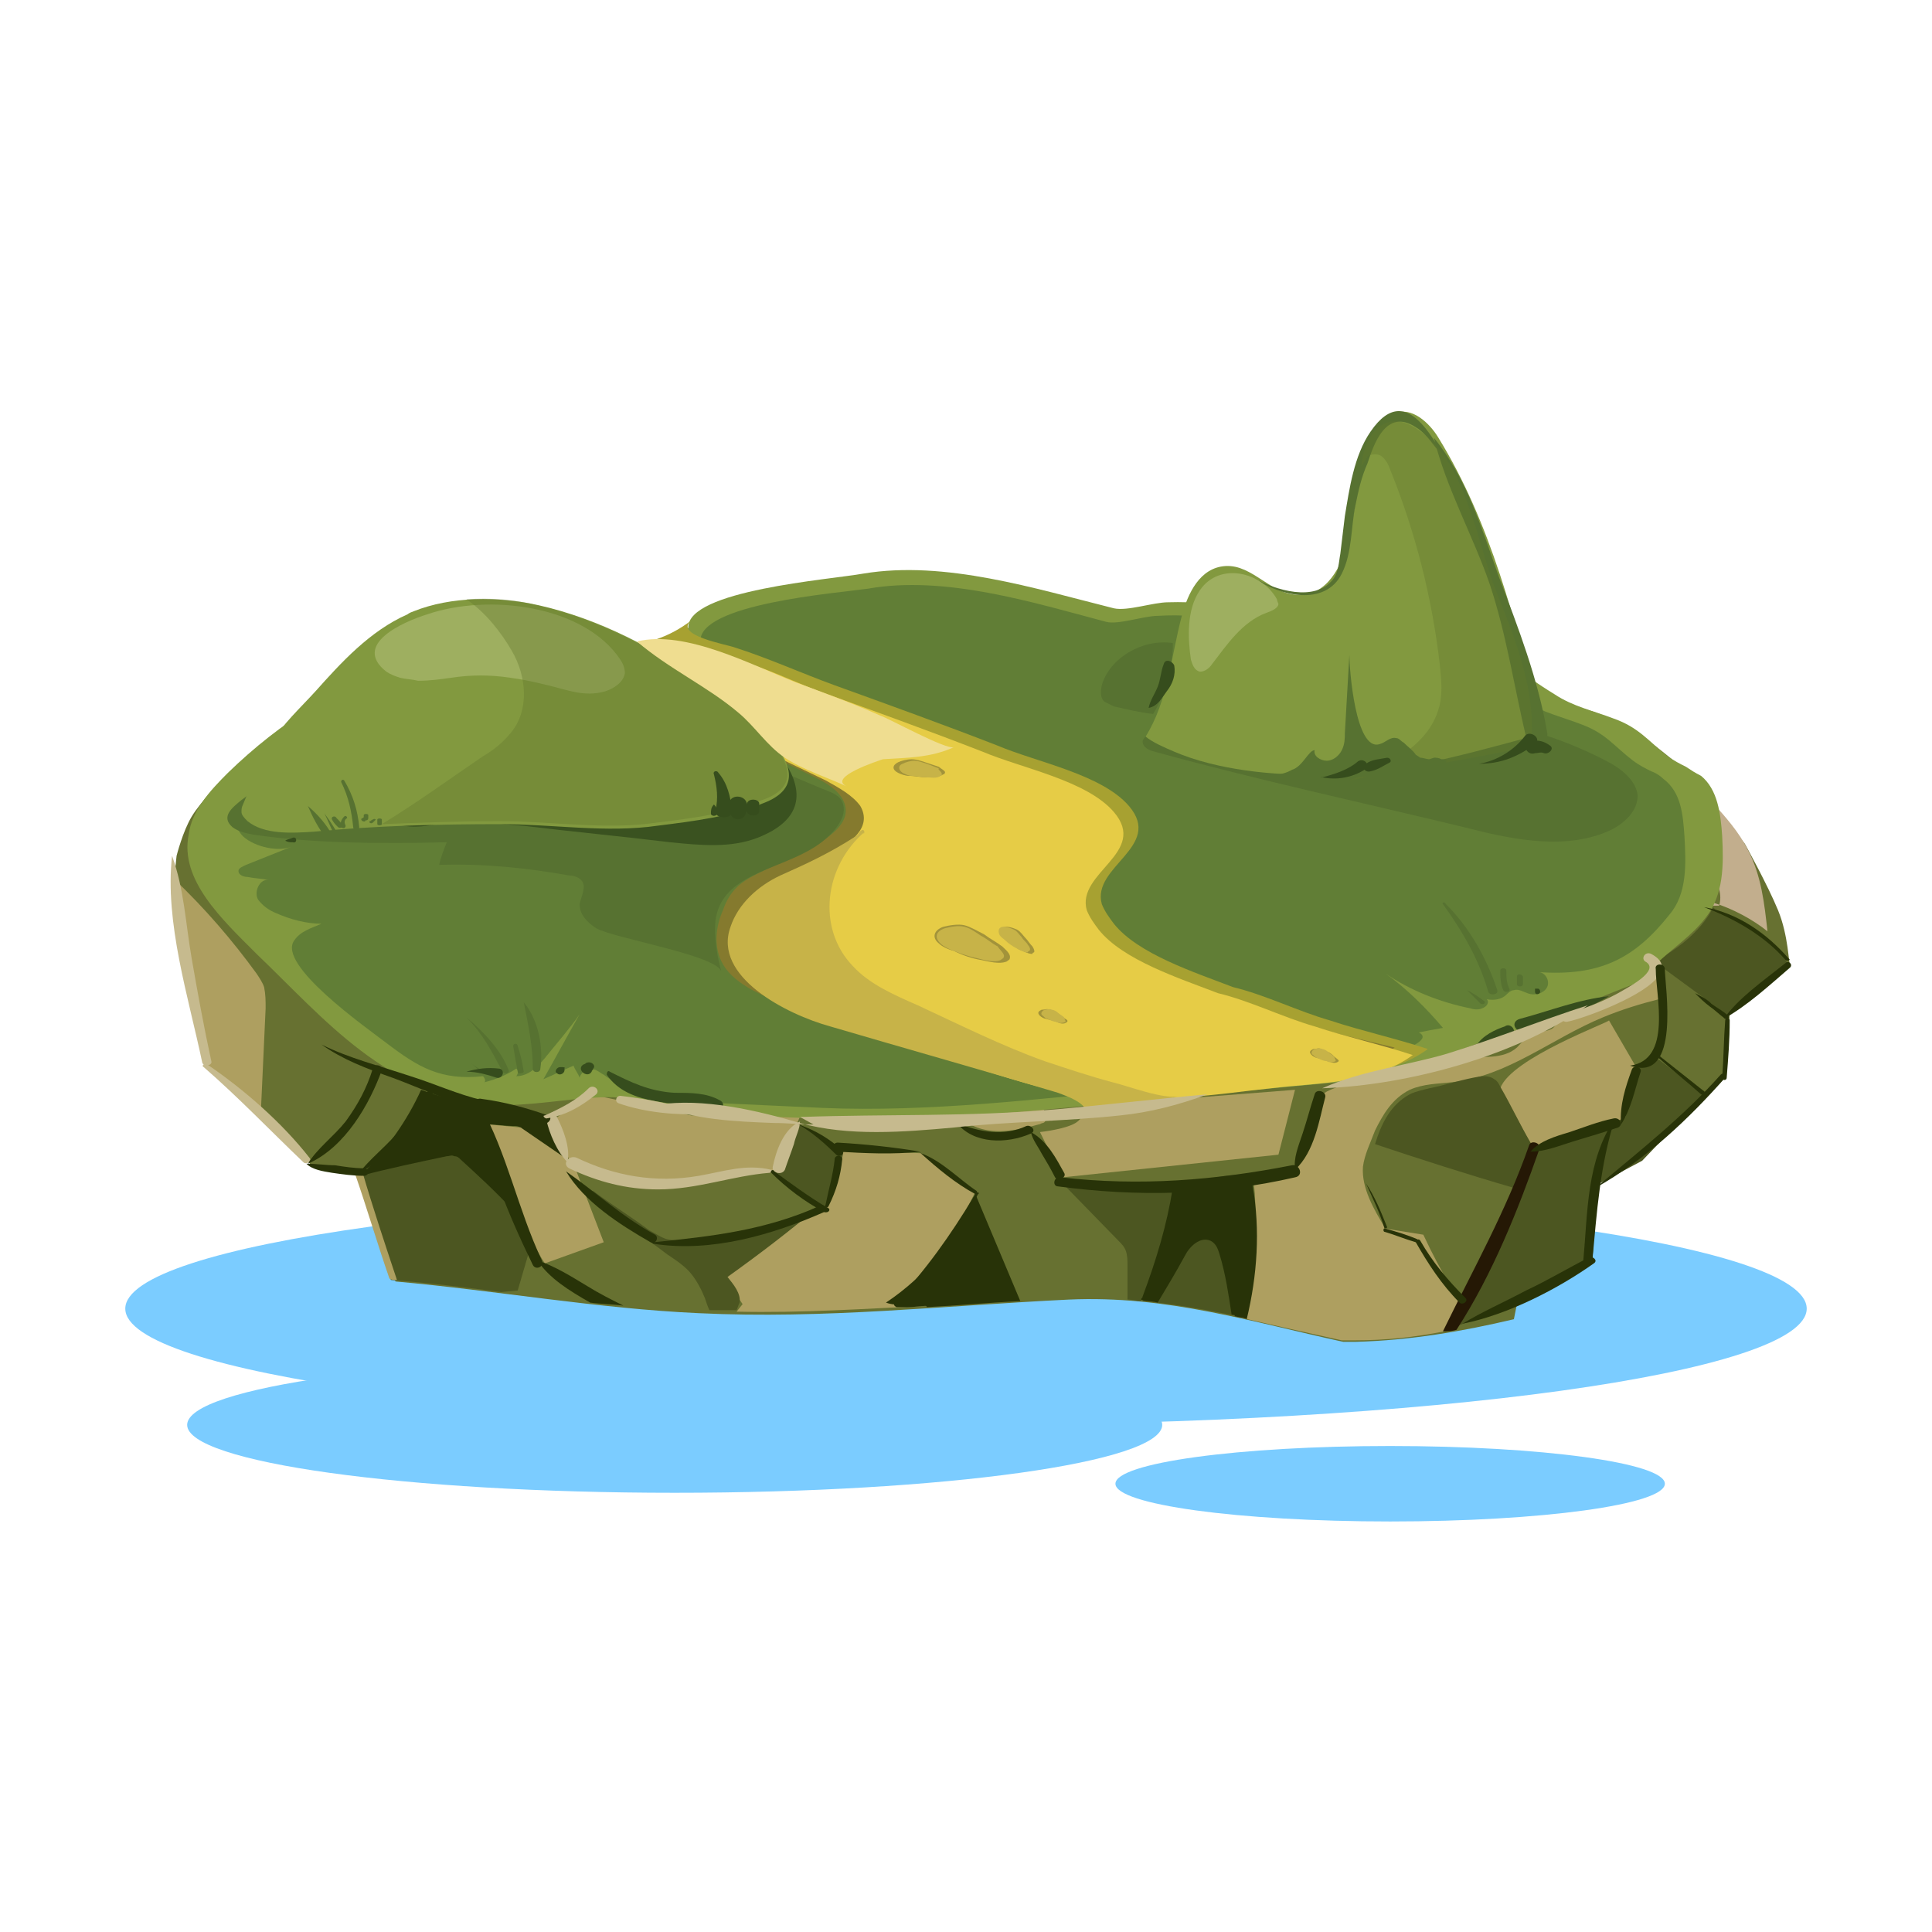 <svg xmlns="http://www.w3.org/2000/svg" width="80" height="80" viewBox="0 0 80 80" fill="none">
  <path d="M40 59.001C59.226 59.001 74.812 56.846 74.812 54.188C74.812 51.53 59.226 49.376 40 49.376C20.774 49.376 5.188 51.53 5.188 54.188C5.188 56.846 20.774 59.001 40 59.001Z" fill="#7BCCFF"/>
  <path d="M27.938 61.813C39.087 61.813 48.125 60.554 48.125 59.001C48.125 57.447 39.087 56.188 27.938 56.188C16.788 56.188 7.75 57.447 7.75 59.001C7.75 60.554 16.788 61.813 27.938 61.813Z" fill="#7BCCFF"/>
  <path d="M57.562 63.001C63.845 63.001 68.938 62.301 68.938 61.438C68.938 60.575 63.845 59.876 57.562 59.876C51.28 59.876 46.188 60.575 46.188 61.438C46.188 62.301 51.28 63.001 57.562 63.001Z" fill="#7BCCFF"/>
  <path d="M73.624 37.688C73.187 36.626 72.249 34.938 72.249 34.938L70.562 32.813C69.624 31.564 67.624 30.064 66.062 29.501C65.187 29.189 64.249 29.064 63.499 28.626C63.062 28.376 62.687 28.064 62.249 27.751C60.812 26.814 58.874 26.876 57.187 26.876C55.624 26.876 53.999 26.939 52.624 26.189C52.124 25.939 51.749 25.564 51.187 25.376C50.249 25.001 49.187 25.189 48.124 25.314C46.999 25.439 45.812 25.564 44.687 25.314C43.562 25.064 42.562 24.501 41.499 24.251C38.374 23.376 35.437 24.376 32.437 24.939C31.125 25.189 29.937 25.439 28.812 26.064C26.5 27.376 23.625 27.814 20.875 27.751L18.75 27.689H17.437C17.437 27.689 16.75 27.689 15.062 28.376C13.374 29.064 12.499 29.689 12.499 29.689L10.374 31.189L9.187 32.313C9.187 32.313 8.312 33.188 7.937 33.813C7.562 34.438 7.312 35.438 7.312 35.438L7.187 36.626L8.562 44.188L11.687 46.751L12.937 48.313L14.999 48.626L16.375 53.063C20.562 53.438 24.75 54.188 28.937 54.376C34.124 54.626 39.062 54.063 44.249 53.813C48.312 53.626 51.874 54.751 55.624 55.563C55.812 55.563 55.937 55.563 56.124 55.563C58.437 55.501 60.562 55.126 62.687 54.626L62.812 54.001L65.937 52.188L66.124 49.063L67.937 47.813L71.437 44.501L71.624 42.001L74.124 39.938C74.062 39.938 74.062 38.751 73.624 37.688Z" fill="#677131"/>
  <path d="M20.75 53.501L21.437 53.438L21.875 51.938L19.875 45.688L17.812 45.251C17.812 45.251 17.375 45.688 16.875 46.626C16.375 47.501 14.812 48.563 14.812 48.563L16.187 53.001C17.812 53.126 19.312 53.313 20.75 53.501Z" fill="#4C5621"/>
  <path d="M30.5 54.313C33.187 54.376 35.874 54.188 38.562 54.063L37.249 53.938L39.374 51.376L40.374 49.376L38.124 47.751L34.937 47.626L34.187 50.063L31.625 51.001L29.062 51.501L30.75 54.001L30.5 54.313Z" fill="#AE9F60"/>
  <path d="M68.687 43.876L69.999 44.876L70.687 45.251L67.999 48.063L66.124 49.063L65.937 52.188C65.937 52.188 62.812 53.938 62.562 54.001C62.312 54.063 60.437 54.876 60.437 54.876L62.687 50.126L63.562 47.563L67.312 46.251L67.812 44.188L68.687 43.876Z" fill="#4C5621"/>
  <path d="M55.562 55.501C55.749 55.501 55.874 55.501 56.062 55.501C57.374 55.501 58.562 55.376 59.812 55.126C59.937 54.876 60.062 54.688 60.187 54.438C60.249 54.251 60.374 54.126 60.374 53.938C60.374 53.751 60.249 53.563 60.124 53.376C59.687 52.626 59.312 51.938 58.937 51.126L57.374 50.876C56.874 50.063 56.374 49.188 56.437 48.313C56.499 47.813 56.749 47.313 56.937 46.813C57.249 46.188 57.624 45.501 58.374 45.126C58.937 44.876 59.562 44.876 60.124 44.813C62.437 44.563 64.249 43.001 66.374 42.126C67.124 41.813 67.937 41.563 68.687 41.376L68.812 41.251C68.874 41.376 68.937 41.563 68.937 41.688C68.874 41.188 68.687 40.751 68.499 40.313C67.749 40.938 66.749 41.438 65.749 41.688C65.374 41.813 64.937 41.876 64.687 42.126C64.562 42.251 64.437 42.438 64.312 42.563C64.062 42.751 63.687 42.688 63.437 42.813C63.187 42.938 62.999 43.188 62.812 43.376C62.249 43.876 61.374 43.751 60.624 43.751C58.749 43.688 56.937 44.376 55.249 45.063C55.062 45.126 54.812 45.251 54.687 45.376C54.562 45.501 54.499 45.688 54.437 45.876C54.187 46.688 53.874 47.501 53.624 48.313C53.062 48.438 52.437 48.563 51.874 48.688C52.187 50.626 51.749 52.563 51.374 54.563C52.749 54.876 54.124 55.188 55.562 55.501Z" fill="#AE9F60"/>
  <path d="M51.249 54.501C51.687 52.563 51.874 50.626 51.812 48.626C50.749 48.626 49.687 48.813 48.749 49.251L48.687 49.313C48.374 50.876 47.937 52.376 47.312 53.876C48.687 54.001 49.999 54.251 51.249 54.501Z" fill="#4C5621"/>
  <path d="M20.25 46.563C20.562 46.563 20.938 46.626 21.25 46.626C21.375 46.626 21.438 46.626 21.562 46.688C21.625 46.751 21.688 46.813 21.812 46.876C22.438 47.438 23.125 48.001 23.75 48.626C23.438 48.001 23.188 47.376 23 46.751C23 46.626 22.938 46.563 22.875 46.438C22.75 46.313 22.625 46.251 22.438 46.188C21.562 45.813 20.625 45.626 19.75 45.626C19.875 45.938 20 46.251 20.25 46.563Z" fill="#283308"/>
  <path d="M47.937 53.938C48.312 53.313 48.687 52.688 49.062 52.001C49.249 51.626 49.687 51.188 50.124 51.376C50.374 51.501 50.437 51.751 50.499 51.938C50.749 52.751 50.874 53.626 50.999 54.438C51.124 54.438 51.249 54.501 51.437 54.501C51.749 52.626 51.874 50.751 51.749 48.876C50.937 48.938 50.062 49.063 49.249 49.126C49.187 49.126 49.062 49.126 48.999 49.188C48.874 49.251 48.812 49.438 48.749 49.563C48.374 51.001 47.874 52.438 47.312 53.813C47.562 53.876 47.749 53.876 47.937 53.938Z" fill="#283308"/>
  <path d="M28.625 52.751C28.875 53.063 29.062 53.438 29.187 53.751C29.25 53.938 29.312 54.126 29.375 54.251C29.75 54.251 30.125 54.251 30.5 54.251C30.562 54.126 30.562 54.063 30.625 53.938C30.687 53.563 30.375 53.188 30.125 52.876C31.437 51.938 32.749 50.938 33.999 49.876C32.374 50.813 30.437 51.063 28.562 51.313C28.25 51.376 27.937 51.376 27.625 51.313C27.375 51.251 27.125 51.063 26.875 50.938C26.125 50.376 25.312 49.876 24.562 49.313L24.375 49.563C25.437 50.376 26.562 51.126 27.625 51.938C28 52.188 28.375 52.438 28.625 52.751Z" fill="#4C5621"/>
  <path d="M38.312 54.063C38.312 54.063 38.374 54.063 38.374 54.126C39.624 54.063 40.937 53.938 42.249 53.876L40.437 49.563L40.499 49.438C40.499 49.501 40.562 49.376 40.499 49.376C40.437 49.376 40.437 49.438 40.374 49.438C39.687 51.188 38.374 52.813 36.687 53.938C37.187 54.126 37.812 53.938 38.312 54.063Z" fill="#283308"/>
  <path d="M33.124 46.563L32.062 48.501L34.187 50.063L34.749 48.563L34.937 47.626L33.124 46.563Z" fill="#4C5621"/>
  <path d="M33.124 46.251L28.625 46.188L24.437 45.313L22.812 46.438L23.687 48.251L27.25 49.001L29.937 48.688L32.062 48.501L33.124 46.251Z" fill="#AE9F60"/>
  <path d="M62.124 45.063L63.499 47.563C63.499 47.563 67.437 46.376 67.249 46.251C66.999 46.126 67.749 44.188 67.749 44.188L66.624 42.251C66.687 42.313 62.562 43.813 62.124 45.063Z" fill="#AE9F60"/>
  <path d="M68.499 39.813L71.562 42.063L74.062 40.001C74.062 40.001 73.624 38.876 72.312 38.313C70.999 37.751 70.937 37.563 70.937 37.563C70.937 37.563 70.437 38.813 68.499 39.813Z" fill="#4C5621"/>
  <path d="M44.874 45.813L53.624 45.126L52.937 47.813L43.999 48.751L43.062 46.876C43.062 46.876 44.249 46.751 44.624 46.438C44.937 46.188 44.874 45.813 44.874 45.813Z" fill="#AE9F60"/>
  <path d="M43.25 46.001C42.937 45.376 42.562 45.563 42.062 45.188C41.937 45.126 41.875 45.001 41.687 45.001C41.562 44.938 41.437 45.001 41.312 45.001C40.812 45.126 39.875 45.688 39.937 46.188C39.937 46.376 40.125 46.563 40.312 46.626C41.125 47.001 42.125 46.813 43 46.563C43.062 46.563 43.125 46.501 43.187 46.501C43.375 46.438 43.312 46.188 43.25 46.001Z" fill="#AE9F60"/>
  <path d="M56.937 47.376C57.187 46.563 57.562 45.751 58.374 45.313C58.624 45.188 58.937 45.126 59.187 45.063C59.812 44.938 60.374 44.751 60.999 44.626C61.312 44.563 61.624 44.501 61.874 44.688C61.999 44.751 62.062 44.876 62.124 45.001C62.562 45.751 62.937 46.563 63.374 47.313C63.437 47.438 63.499 47.501 63.499 47.626C63.499 47.688 63.437 47.813 63.437 47.876C63.187 48.313 62.937 48.751 62.687 49.188C60.749 48.626 58.812 48.001 56.937 47.376Z" fill="#4C5621"/>
  <path d="M46.312 51.376C46.437 51.501 46.562 51.626 46.624 51.813C46.687 52.001 46.687 52.188 46.687 52.438C46.687 52.876 46.687 53.376 46.687 53.813C46.874 53.813 47.062 53.876 47.249 53.876C47.937 52.376 48.437 50.813 48.749 49.251C47.249 49.251 45.812 49.188 44.312 48.938C44.124 48.938 43.874 48.876 43.687 48.876L43.937 48.938L46.312 51.376Z" fill="#4C5621"/>
  <path d="M14.937 48.688C16.125 48.376 17.312 48.126 18.5 47.876C18.625 47.876 18.687 47.813 18.812 47.876C18.937 47.876 19 47.938 19.062 48.001C19.812 48.688 20.562 49.376 21.25 50.126C20.687 48.688 20.25 47.251 20 45.751C19.125 45.626 18.25 45.438 17.437 45.126C16.875 46.376 15.999 47.626 14.937 48.688Z" fill="#283308"/>
  <path d="M10.812 45.813C10.874 44.438 10.937 43.126 10.999 41.751C10.999 41.438 10.999 41.188 10.937 40.876C10.874 40.688 10.749 40.501 10.624 40.313C9.624 38.938 8.499 37.626 7.187 36.376C6.999 36.751 7.124 37.188 7.187 37.563C7.624 39.626 8.062 41.688 8.499 43.751C8.562 43.938 8.562 44.126 8.687 44.251C8.812 44.438 8.999 44.563 9.187 44.688C9.874 45.126 10.437 45.688 10.874 46.376L10.812 45.813Z" fill="#AE9F60"/>
  <path d="M70.937 37.376C71.749 37.626 72.562 38.063 73.187 38.563C73.062 37.438 72.937 36.251 72.374 35.188C71.999 34.438 71.437 33.813 70.874 33.188C70.812 33.626 70.812 34.063 70.749 34.501C70.749 34.563 70.749 34.626 70.749 34.751C70.749 34.876 70.874 34.938 70.937 35.001C71.187 35.376 71.124 35.938 70.812 36.251C71.187 36.563 71.312 37.063 71.187 37.501C71.124 37.501 71.062 37.501 70.937 37.501V37.376Z" fill="#C2AE8D"/>
  <path d="M22.562 52.313L25 51.438L23.75 48.188L21.562 46.688L20.25 46.563C20.25 46.563 21.5 50.751 22.562 52.313Z" fill="#AE9F60"/>
  <path d="M69.812 31.751C69.562 31.626 69.312 31.501 69.062 31.314C68.25 30.689 67.875 30.126 66.812 29.751C66 29.439 65.125 29.251 64.375 28.751C62.937 27.876 61.875 26.876 60.125 26.564C58.062 26.189 54.187 26.626 53.625 26.314C51.875 25.314 50.562 24.876 48.375 24.939C47.75 24.939 46.687 25.314 46.125 25.189C42.875 24.376 39.125 23.189 35.75 23.751C34.375 24.001 28.437 24.439 28.5 26.001C25.125 27.626 20.937 26.689 17.187 27.501C14.187 28.189 11.562 29.939 9.437 32.001C8.687 32.751 7.937 33.563 7.812 34.563C7.437 36.438 9.187 38.063 10.625 39.501C12.062 40.876 13.375 42.313 14.937 43.501C16.5 44.688 18.375 45.626 20.437 45.751C21.937 45.813 23.375 45.501 24.875 45.438C26.25 45.376 27.437 45.751 28.687 46.126L33.875 46.313C38.437 46.501 43.375 45.938 48 45.501C50.687 45.251 53.375 45.001 56.062 44.751C58.062 44.563 60.5 43.376 62.5 42.751C64.375 42.126 66 41.376 67.812 40.688C68.187 40.563 68.375 40.126 68.562 39.938C69.187 39.313 70.062 38.751 70.625 38.001C71.375 37.063 71.375 35.813 71.312 34.626C71.25 33.688 71.125 32.688 70.437 32.126C70.187 32.001 70 31.876 69.812 31.751Z" fill="#82993F"/>
  <path d="M68.375 31.938C68.125 31.813 67.875 31.688 67.625 31.501C66.812 30.876 66.5 30.376 65.5 30.001C64.687 29.688 63.875 29.501 63.187 29.063C61.812 28.251 60.812 27.251 59.125 27.001C57.187 26.688 53.5 27.063 52.937 26.751C51.25 25.813 50 25.376 47.937 25.501C47.375 25.501 46.312 25.876 45.812 25.751C42.75 24.938 39.125 23.813 35.937 24.376C34.625 24.563 28.937 25.001 29 26.563C25.75 28.063 21.812 27.251 18.25 28.001C15.375 28.626 12.875 30.313 10.875 32.313C10.25 32.938 9.375 33.813 10 34.563C10.375 35.001 11.437 35.313 12.062 35.063C11.437 35.313 10.812 35.563 10.187 35.813C10.062 35.876 9.875 35.938 9.875 36.063C9.875 36.251 10.125 36.313 10.25 36.313C10.562 36.376 10.812 36.376 11.125 36.438C10.75 36.376 10.5 36.938 10.687 37.251C10.875 37.501 11.125 37.688 11.437 37.813C12 38.063 12.687 38.251 13.312 38.251C12.875 38.438 12.437 38.563 12.187 38.938C11.437 39.938 15.187 42.563 16 43.188C17.312 44.188 18.25 44.751 20 44.563C20.062 44.626 20.125 44.751 20.062 44.813C20.562 44.688 21 44.501 21.375 44.251C21.5 44.313 21.437 44.501 21.375 44.563C21.875 44.563 22.25 44.188 22.562 43.813C23.062 43.188 23.562 42.626 24 42.001C23.5 42.876 23 43.813 22.5 44.688C22.937 44.501 23.312 44.313 23.75 44.126C23.812 44.313 23.937 44.438 24 44.626C24.062 44.376 24.375 44.188 24.687 44.313C24.812 44.376 24.875 44.438 25 44.501C26.187 45.438 28.437 45.626 30 45.688C31.375 45.751 32.687 45.813 34.062 45.876C38.437 46.063 43.125 45.501 47.5 45.063C50.062 44.813 52.625 44.563 55.187 44.313C55.687 44.251 59.75 43.251 58.75 42.751C59.062 42.688 59.375 42.626 59.75 42.563C59.062 41.751 58.25 40.938 57.375 40.313C58.375 41.001 59.625 41.501 60.875 41.751C61.062 41.813 61.25 41.813 61.375 41.751C61.562 41.688 61.687 41.501 61.562 41.376C61.875 41.438 62.187 41.376 62.375 41.188C62.437 41.126 62.562 41.001 62.687 41.001C62.875 40.938 63.062 41.063 63.25 41.126C63.562 41.251 63.937 41.126 64.062 40.876C64.187 40.626 64 40.251 63.687 40.251C66.25 40.438 67.687 39.688 69.125 37.876C69.875 37.001 69.812 35.751 69.75 34.626C69.687 33.751 69.625 32.813 68.875 32.251C68.75 32.126 68.562 32.001 68.375 31.938Z" fill="#617E36"/>
  <path d="M36.249 33.126C37.249 34.876 32.812 35.813 31.875 36.813C31.625 37.063 31.437 37.376 31.312 37.751C31 38.438 30.937 39.251 31.25 39.876C32.062 41.563 35.749 42.063 37.437 42.688C40.374 43.751 43.374 44.876 46.562 45.376C47.499 45.501 48.624 45.251 49.562 45.188C50.812 45.126 52.062 44.938 53.249 44.813C55.374 44.563 57.499 44.626 59.124 43.438C57.812 43.001 56.374 42.688 55.062 42.251C53.749 41.876 52.374 41.188 51.062 40.876C49.437 40.251 47.124 39.501 46.124 38.251C45.937 38.001 45.749 37.751 45.624 37.438C45.187 35.876 48.187 35.063 46.749 33.376C45.624 32.063 42.937 31.564 41.312 30.876C39.062 30.001 36.812 29.189 34.562 28.376C33.187 27.876 31.812 27.251 30.437 26.814C30.125 26.689 27.875 26.314 28.625 25.689C26.687 27.189 24.687 26.626 22.5 27.251C23.375 27.001 24.375 27.689 25.125 28.001C26.125 28.376 27.187 28.689 28.187 29.064C30.437 29.939 32.687 31.001 34.874 32.063C35.437 32.376 35.999 32.626 36.249 33.126Z" fill="#A7A131"/>
  <path d="M53.688 42.313C52.375 41.938 51 41.251 49.688 40.938C48.062 40.313 45.75 39.563 44.75 38.313C44.562 38.063 44.375 37.813 44.25 37.501C43.812 35.938 46.812 35.126 45.375 33.438C44.25 32.126 41.562 31.625 39.938 30.938C37.688 30.063 35.438 29.25 33.188 28.438C31.812 27.938 30.438 27.313 29.062 26.875C28.875 26.813 28.25 26.688 27.75 26.5C27.625 26.625 27.438 26.75 27.188 26.813C24.438 27.563 21.312 27.063 18.5 27.688C20.25 27.375 22.125 27.438 23.75 28C24.75 28.375 25.812 28.688 26.812 29.063C29.062 29.938 31.312 31 33.5 32.063C34 32.313 34.562 32.563 34.875 33.063C35.875 34.813 31.438 35.751 30.5 36.751C30.25 37.001 30.062 37.313 29.938 37.688C29.625 38.376 29.562 39.188 29.875 39.813C30.688 41.501 34.375 42.001 36.062 42.626C39 43.688 42 44.813 45.188 45.313C46.125 45.438 47.25 45.188 48.188 45.126C49.438 45.063 50.688 44.876 51.875 44.751C54 44.501 56.125 44.563 57.75 43.376C56.438 43.063 55.062 42.751 53.688 42.313Z" fill="#857A2E"/>
  <path d="M35.625 33.376C36.625 35.126 32.187 36.063 31.25 37.063C31 37.313 30.812 37.626 30.687 38.001C30.375 38.688 30.312 39.501 30.625 40.126C31.437 41.813 35.125 42.313 36.812 42.938C39.75 44.001 42.75 45.126 45.937 45.626C46.875 45.751 48 45.501 48.937 45.438C50.187 45.376 51.437 45.188 52.625 45.063C54.75 44.813 56.875 44.876 58.5 43.688C57.187 43.251 55.75 42.938 54.437 42.501C53.125 42.126 51.75 41.438 50.437 41.126C48.812 40.501 46.5 39.751 45.5 38.501C45.312 38.251 45.125 38.001 45 37.688C44.562 36.126 47.562 35.313 46.125 33.626C45 32.313 42.312 31.814 40.687 31.126C38.437 30.251 36.187 29.439 33.937 28.626C32.75 28.189 31.562 27.564 30.375 27.314C29.312 27.126 28.062 27.126 26.937 27.064C26.625 27.064 26.312 27.064 26 27.064C25.5 27.126 24.5 27.064 24.312 27.626C24 28.564 26.812 29.064 27.5 29.314C29.75 30.189 32 31.251 34.187 32.313C34.75 32.626 35.312 32.938 35.625 33.376Z" fill="#E6CC46"/>
  <path d="M35.812 34.438C34.125 35.876 33.812 38.438 35.312 40.001C36 40.751 37 41.188 38 41.626C39.75 42.438 41.5 43.313 43.25 43.938C44.187 44.251 45.125 44.563 46.062 44.813C46.625 44.938 48.25 45.563 48.812 45.376C47.625 45.751 46.312 46.001 45 46.001C44.812 45.626 44.312 45.438 43.812 45.251C40.687 44.313 37.562 43.438 34.375 42.501C32.562 42.001 29.5 40.438 30.25 38.376C30.562 37.438 31.375 36.688 32.312 36.251C33.437 35.751 34.375 35.313 35.437 34.626C35.562 34.563 35.562 34.438 35.687 34.376C35.812 34.313 35.812 34.563 35.75 34.501L35.812 34.438Z" fill="#C7B348"/>
  <path d="M17.5 28.813C16.125 29.251 15.125 30.001 14 30.688C12.687 31.563 11.25 32.188 10 33.126C9.625 33.438 9.125 33.813 9.625 34.251C9.875 34.438 10.187 34.501 10.5 34.563C13.062 34.938 15.937 34.938 18.5 34.876C18.375 35.188 18.25 35.501 18.187 35.813C20 35.751 21.812 35.938 23.562 36.251C23.75 36.251 23.937 36.313 24.062 36.438C24.312 36.688 24.062 37.126 24 37.438C24 37.876 24.312 38.188 24.687 38.438C25.5 38.876 29.75 39.563 29.875 40.251C29.687 39.563 29.562 38.813 29.625 38.126C29.875 36.188 32.187 36.063 33.75 35.063C34.25 34.751 35 34.063 34.937 33.438C34.875 32.876 34.375 32.813 33.812 32.563C32.187 31.876 30.562 31.189 28.937 30.439C27.062 29.564 25.062 28.938 23 28.626C21.25 28.376 19.312 28.376 17.687 28.813C17.625 28.751 17.562 28.813 17.5 28.813Z" fill="#577231"/>
  <path d="M17.188 25.876C15.875 26.501 15.312 27.438 15.438 28.626C15.625 30.188 15.312 31.813 15 33.376C15 33.501 14.938 33.688 15.062 33.751C15.125 33.813 15.188 33.876 15.312 33.876C15.75 34.063 16.25 34.126 16.688 34.188C17.438 34.313 17.875 34.126 18.625 34.063C19.562 33.938 20.625 34.126 21.625 34.188C23.688 34.438 25.688 34.626 27.75 34.876C29 35.001 30.25 35.126 31.375 34.688C35.188 33.188 31.25 29.938 29.5 28.688C27.5 27.251 25.125 26.001 22.625 25.438C20.938 25.063 19 25.063 17.438 25.688C17.312 25.813 17.25 25.876 17.188 25.876Z" fill="#3A5220"/>
  <path d="M16.875 25.438C15.312 26.126 14.124 27.438 13.062 28.626C12.437 29.313 11.687 30.001 11.249 30.751C10.749 31.563 10.437 32.438 10.062 33.313C10 33.438 10 33.501 10 33.626C10 33.751 10.124 33.876 10.249 34.001C10.937 34.563 12.062 34.501 12.999 34.438C15.562 34.188 18.187 34.126 20.75 34.126C22.875 34.126 25.125 34.501 27.25 34.188C28.75 34.001 30.25 33.813 31.625 33.251C34.562 32.126 30.5 29.251 29.187 28.313C27.187 26.876 24.812 25.626 22.312 25.063C20.625 24.688 18.687 24.688 17.125 25.313C16.937 25.376 16.875 25.438 16.875 25.438Z" fill="#82993F"/>
  <path d="M16.562 28.064C16.375 28.001 16.187 27.939 16 27.814C14.562 26.689 16.687 25.751 17.687 25.439C20.25 24.564 24.187 25.064 25.687 27.314C25.812 27.501 25.875 27.689 25.875 27.876C25.812 28.251 25.437 28.501 25.062 28.626C24.187 28.876 23.5 28.564 22.687 28.376C22.187 28.251 21.625 28.126 21.125 28.064C20.312 27.939 19.5 27.939 18.687 28.064C18.25 28.126 17.812 28.189 17.312 28.189C17.062 28.126 16.812 28.126 16.562 28.064Z" fill="#9EAF60"/>
  <path opacity="0.38" d="M29.125 28.314C27.125 26.876 24.75 25.626 22.25 25.064C21.312 24.814 20.312 24.751 19.312 24.814C20.125 25.376 20.75 26.189 21.187 26.939C21.812 28.001 21.937 29.439 21.125 30.376C20.812 30.751 20.437 31.064 20 31.314C18.625 32.251 17.25 33.251 15.812 34.126C17.437 34.064 19.062 34.001 20.687 34.001C22.812 34.001 25.062 34.376 27.187 34.064C28.687 33.876 30.187 33.689 31.562 33.126C34.499 32.126 30.437 29.251 29.125 28.314Z" fill="#63782D"/>
  <path d="M48.874 31.251C51.187 31.938 53.812 32.126 56.187 32.251C58.624 32.438 61.249 31.688 63.562 31.001C63.999 30.876 63.812 30.313 63.374 30.376C60.874 30.938 58.624 32.001 55.937 31.876C53.624 31.813 51.249 31.501 48.874 31.251Z" fill="#577231"/>
  <path d="M66.499 31.501C63.749 30.064 60.562 29.439 57.374 29.376C54.374 29.314 50.562 29.314 47.749 30.314C47.562 30.376 47.374 30.501 47.312 30.689C47.312 30.939 47.562 31.064 47.812 31.126C52.124 32.313 56.499 33.251 60.874 34.313C62.812 34.813 64.937 35.188 66.687 34.376C67.312 34.063 67.812 33.563 67.812 32.938C67.749 32.313 67.124 31.814 66.499 31.501Z" fill="#577231"/>
  <path d="M48.624 31.126C48.187 30.938 47.749 30.751 47.437 30.501C48.374 29.001 48.499 27.126 48.937 25.501C49.187 24.563 49.687 23.501 50.749 23.438C51.874 23.376 52.624 24.626 53.749 24.626C54.937 24.688 55.562 23.438 55.812 22.438C56.187 20.813 56.249 19.063 57.187 17.626C57.312 17.438 57.499 17.188 57.749 17.126C58.437 16.813 59.187 17.501 59.562 18.126C61.749 21.688 62.749 25.751 63.749 29.688C63.812 29.876 63.874 30.126 63.687 30.313C63.562 30.438 63.374 30.501 63.187 30.563C60.374 31.313 57.562 32.126 54.562 32.063C52.749 32.126 50.374 31.876 48.624 31.126Z" fill="#82993F"/>
  <path d="M51.937 23.938C52.999 24.688 54.874 25.126 55.562 23.751C55.999 22.876 55.937 21.813 56.124 20.938C56.249 20.313 56.374 19.751 56.624 19.188C56.874 18.438 57.374 16.876 58.624 17.688C58.937 17.876 59.187 18.188 59.374 18.438C59.687 18.813 59.937 19.188 60.249 19.626C59.562 18.751 58.374 15.501 56.749 17.876C56.062 18.876 55.874 20.251 55.687 21.376C55.624 21.876 55.562 22.438 55.499 22.938C55.437 23.251 55.437 23.688 55.187 24.001C54.437 24.938 52.812 24.438 51.937 23.938Z" fill="#577231"/>
  <path d="M59.374 18.126C59.874 20.189 60.999 22.189 61.687 24.189C62.374 26.251 62.687 28.376 63.187 30.501C63.312 31.001 64.187 30.814 64.062 30.314C63.687 28.126 62.874 26.001 62.062 23.876C61.374 21.939 60.749 19.814 59.374 18.126Z" fill="#577231"/>
  <path opacity="0.38" d="M56.562 19.001C56.624 18.814 56.999 18.751 57.187 18.876C57.374 19.001 57.499 19.251 57.562 19.439C58.624 22.064 59.312 24.814 59.624 27.564C59.687 28.189 59.749 28.814 59.562 29.376C59.124 30.876 57.437 31.751 55.874 32.313C58.124 31.876 60.374 31.501 62.624 31.064C62.812 31.001 62.999 31.001 63.187 30.876C63.437 30.689 63.437 30.376 63.437 30.126C63.437 28.189 62.687 26.314 61.937 24.439C61.187 22.564 60.687 19.064 58.749 17.814C57.249 16.751 56.437 18.189 56.374 19.314L56.562 19.001Z" fill="#63782D"/>
  <path d="M48.562 26.626C47.312 26.439 45.937 27.251 45.624 28.376C45.562 28.626 45.562 28.939 45.749 29.064C45.874 29.126 45.999 29.189 46.124 29.251C46.687 29.376 47.187 29.501 47.749 29.564C48.249 28.751 48.499 27.814 48.562 26.876V26.626Z" fill="#577231"/>
  <path d="M41.812 39.688C41.812 39.751 41.749 39.751 41.687 39.813C41.374 39.938 40.937 39.813 40.624 39.751C40.249 39.688 39.874 39.563 39.499 39.376C39.249 39.313 38.999 39.188 38.874 39.063C38.562 38.813 38.687 38.501 39.062 38.376C39.312 38.313 39.687 38.251 39.937 38.313C40.187 38.376 40.499 38.563 40.749 38.688C40.999 38.876 41.249 39.001 41.499 39.188C41.624 39.313 41.874 39.501 41.812 39.688Z" fill="#A2933A"/>
  <path d="M41.562 39.626C41.562 39.688 41.5 39.688 41.437 39.751C41.187 39.876 40.75 39.751 40.5 39.688C40.187 39.626 39.812 39.501 39.5 39.376C39.312 39.313 39.062 39.188 38.937 39.063C38.687 38.813 38.75 38.563 39.125 38.438C39.375 38.376 39.687 38.313 39.937 38.376C40.187 38.438 40.437 38.626 40.625 38.751C40.875 38.876 41.062 39.063 41.312 39.188C41.375 39.313 41.625 39.501 41.562 39.626Z" fill="#C7B348"/>
  <path d="M39.124 32.001C39.124 32.001 39.124 32.063 39.062 32.063C38.874 32.188 38.624 32.188 38.374 32.188C38.124 32.188 37.874 32.126 37.624 32.126C37.499 32.126 37.312 32.063 37.187 32.001C36.937 31.876 36.937 31.689 37.187 31.564C37.312 31.501 37.562 31.439 37.749 31.439C37.937 31.439 38.124 31.501 38.312 31.564C38.499 31.626 38.687 31.689 38.874 31.751C38.937 31.814 39.187 31.939 39.124 32.001Z" fill="#A2933A"/>
  <path d="M38.999 32.063C38.999 32.063 38.999 32.126 38.937 32.126C38.812 32.251 38.499 32.188 38.374 32.188C38.124 32.188 37.937 32.126 37.749 32.126C37.624 32.126 37.499 32.063 37.374 32.001C37.187 31.876 37.187 31.689 37.374 31.626C37.499 31.564 37.687 31.501 37.874 31.501C37.999 31.501 38.187 31.564 38.374 31.626C38.562 31.689 38.687 31.751 38.874 31.814C38.812 31.876 38.999 31.939 38.999 32.063Z" fill="#C7B348"/>
  <path d="M42.813 39.438C42.813 39.438 42.75 39.438 42.75 39.501C42.563 39.501 42.375 39.376 42.188 39.313C42 39.188 41.875 39.063 41.688 38.938C41.563 38.876 41.5 38.751 41.438 38.688C41.375 38.501 41.438 38.376 41.688 38.376C41.813 38.376 42 38.438 42.125 38.501C42.25 38.563 42.375 38.751 42.438 38.813C42.563 38.938 42.625 39.063 42.75 39.188C42.75 39.188 42.875 39.376 42.813 39.438Z" fill="#A2933A"/>
  <path d="M42.625 39.376C42.625 39.376 42.562 39.376 42.562 39.438C42.375 39.438 42.188 39.313 42.062 39.251C41.938 39.188 41.75 39.063 41.625 38.938C41.562 38.876 41.438 38.813 41.375 38.688C41.312 38.501 41.375 38.376 41.562 38.376C41.688 38.376 41.875 38.438 42 38.501C42.125 38.563 42.188 38.688 42.312 38.813C42.375 38.938 42.5 39.001 42.562 39.126C42.625 39.188 42.688 39.313 42.625 39.376Z" fill="#C7B348"/>
  <path d="M44.187 42.313C44.062 42.438 43.875 42.375 43.75 42.313C43.625 42.25 43.5 42.25 43.312 42.188C43.25 42.188 43.125 42.125 43.062 42.063C42.937 41.938 43 41.875 43.125 41.813C43.25 41.813 43.375 41.75 43.437 41.813C43.562 41.813 43.625 41.938 43.75 41.938C43.875 42 43.937 42.063 44 42.125C44.125 42.188 44.25 42.25 44.187 42.313Z" fill="#A2933A"/>
  <path d="M44.125 42.313C44 42.375 43.812 42.375 43.75 42.313C43.625 42.313 43.5 42.25 43.375 42.188C43.312 42.188 43.25 42.125 43.187 42.063C43.062 42 43.125 41.875 43.25 41.813C43.312 41.813 43.437 41.75 43.562 41.813C43.625 41.813 43.75 41.875 43.812 41.938C43.875 42 44 42.063 44.062 42.125C44.062 42.188 44.125 42.25 44.125 42.313Z" fill="#C7B348"/>
  <path d="M55.437 43.938C55.312 44.063 55.125 44.001 55 43.938C54.875 43.876 54.75 43.876 54.562 43.813C54.5 43.813 54.375 43.751 54.312 43.688C54.187 43.563 54.25 43.501 54.375 43.438C54.5 43.438 54.625 43.376 54.687 43.438C54.812 43.438 54.875 43.563 55 43.563C55.125 43.626 55.187 43.688 55.25 43.751C55.312 43.813 55.437 43.876 55.437 43.938Z" fill="#A2933A"/>
  <path d="M55.312 43.938C55.187 44.001 55 44.001 54.937 43.938C54.812 43.938 54.687 43.876 54.562 43.813C54.5 43.813 54.437 43.751 54.375 43.688C54.25 43.626 54.312 43.501 54.437 43.438C54.5 43.438 54.625 43.376 54.75 43.438C54.812 43.438 54.937 43.501 55 43.563C55.062 43.626 55.187 43.688 55.25 43.751C55.25 43.813 55.312 43.876 55.312 43.938Z" fill="#C7B348"/>
  <path d="M39.499 30.938C39.187 31.063 36.812 29.75 36.437 29.625C35.312 29.125 34.124 28.688 32.937 28.25C31.187 27.563 28.375 26.063 26.375 26.563C27.687 27.688 29.312 28.438 30.562 29.5C31.25 30.063 31.75 30.875 32.499 31.375C33.249 31.875 34.249 32.188 35.062 32.563C34.249 32.188 36.374 31.5 36.562 31.438C37.562 31.375 38.562 31.375 39.499 30.938Z" fill="#EFDD90"/>
  <path d="M52.875 24.813C52.25 23.688 50.5 23.251 49.687 24.438C49.125 25.251 49.187 26.438 49.312 27.313C49.375 27.501 49.437 27.751 49.687 27.813C49.875 27.813 50.062 27.688 50.187 27.501C50.812 26.688 51.437 25.751 52.437 25.376C52.625 25.313 52.937 25.188 52.937 25.001C52.937 25.001 52.875 24.876 52.875 24.813Z" fill="#9EAF60"/>
  <path d="M54.437 31.063C54.374 31.313 54.687 31.5 54.937 31.5C55.187 31.5 55.437 31.313 55.562 31.063C55.687 30.813 55.687 30.563 55.687 30.375C55.749 29.313 55.812 28.25 55.874 27.125C55.874 27.688 56.124 31.125 57.124 30.813C57.374 30.75 57.562 30.5 57.812 30.563C57.937 30.563 57.999 30.688 58.124 30.75C58.312 30.938 58.499 31.063 58.624 31.25L58.812 31.375C58.937 31.375 59.062 31.438 59.187 31.438L59.374 31.375C59.499 31.375 59.562 31.375 59.687 31.438C59.812 31.438 59.937 31.5 59.874 31.563C59.874 31.625 59.812 31.625 59.812 31.625C58.812 32.188 57.249 32.126 56.062 32.188C54.749 32.251 53.437 32.251 52.124 32.001C52.562 32.126 53.062 32.126 53.499 31.875C53.937 31.75 54.187 31.063 54.437 31.063Z" fill="#577231"/>
  <path d="M19.5 44.001C19.687 44.188 19.875 44.376 20.125 44.501C20.187 44.501 20.25 44.438 20.187 44.438C19.937 44.313 19.687 44.188 19.5 44.001Z" fill="#577231"/>
  <path d="M19.312 42.126C20 42.813 20.375 43.563 20.812 44.376C20.875 44.501 21.125 44.438 21.062 44.313C20.75 43.501 20.062 42.751 19.312 42.126Z" fill="#577231"/>
  <path d="M21.25 43.313C21.312 43.688 21.375 44.063 21.437 44.376C21.437 44.501 21.687 44.438 21.687 44.376C21.625 44.001 21.562 43.688 21.437 43.313C21.437 43.188 21.25 43.188 21.25 43.313Z" fill="#577231"/>
  <path d="M21.687 41.501C21.875 42.438 22.062 43.313 22.062 44.251C22.062 44.438 22.375 44.438 22.375 44.251C22.5 43.376 22.312 42.251 21.687 41.501Z" fill="#577231"/>
  <path d="M60.749 41.001C60.937 41.188 61.124 41.376 61.312 41.563C61.437 41.626 61.562 41.501 61.437 41.438C61.187 41.251 60.999 41.126 60.749 41.001Z" fill="#577231"/>
  <path d="M59.749 37.438C60.562 38.563 61.249 39.751 61.624 41.063C61.687 41.251 62.062 41.188 61.999 41.001C61.562 39.688 60.874 38.438 59.874 37.438C59.812 37.313 59.687 37.376 59.749 37.438Z" fill="#577231"/>
  <path d="M62.124 40.188C62.124 40.438 62.124 40.751 62.249 41.001C62.312 41.126 62.562 41.063 62.499 40.938C62.374 40.688 62.374 40.438 62.374 40.188C62.374 40.063 62.124 40.063 62.124 40.188Z" fill="#577231"/>
  <path d="M62.812 40.438C62.812 40.563 62.812 40.626 62.812 40.751C62.812 40.876 63.062 40.876 63.062 40.751C63.062 40.626 63.062 40.563 63.062 40.438C62.999 40.313 62.812 40.313 62.812 40.438Z" fill="#577231"/>
  <path d="M13.437 33.688C13.562 33.938 13.687 34.251 13.812 34.501C13.874 34.563 13.999 34.501 13.937 34.438C13.749 34.126 13.624 33.938 13.437 33.688Z" fill="#577231"/>
  <path d="M14.25 33.813C14.125 33.938 14.062 34.126 14.125 34.251C14.187 34.313 14.312 34.313 14.312 34.188C14.25 34.063 14.25 33.938 14.375 33.876C14.375 33.813 14.312 33.751 14.25 33.813Z" fill="#577231"/>
  <path d="M14.125 32.376C14.438 33.001 14.562 33.626 14.625 34.251C14.625 34.376 14.875 34.376 14.875 34.251C14.812 33.563 14.625 32.938 14.25 32.313C14.188 32.251 14.125 32.313 14.125 32.376Z" fill="#577231"/>
  <path d="M15.125 33.813C15.062 33.813 15.062 33.876 15 33.876C14.875 33.938 15.062 34.063 15.125 34.001C15.125 33.938 15.187 33.938 15.187 33.876C15.25 33.876 15.187 33.813 15.125 33.813Z" fill="#577231"/>
  <path d="M15.437 33.938C15.374 33.938 15.374 34.001 15.312 34.001C15.249 34.063 15.374 34.126 15.437 34.063C15.499 34.001 15.499 34.001 15.562 33.938C15.562 33.938 15.499 33.876 15.437 33.938Z" fill="#577231"/>
  <path d="M12.749 33.376C12.937 33.813 13.187 34.313 13.499 34.688C13.624 34.813 13.812 34.688 13.749 34.563C13.499 34.126 13.187 33.751 12.749 33.376Z" fill="#577231"/>
  <path d="M13.749 33.938C13.812 34.063 13.874 34.126 13.999 34.251C14.062 34.313 14.249 34.251 14.187 34.188C14.124 34.063 14.062 34.001 13.937 33.876C13.874 33.751 13.687 33.813 13.749 33.938Z" fill="#577231"/>
  <path d="M15.062 33.751C15.062 33.813 15.062 33.813 15.062 33.876C15.062 34.001 15.25 34.001 15.25 33.876C15.25 33.813 15.25 33.813 15.25 33.751C15.25 33.688 15.062 33.688 15.062 33.751Z" fill="#577231"/>
  <path d="M15.624 33.938C15.624 34.001 15.624 34.063 15.624 34.126C15.624 34.188 15.812 34.188 15.812 34.126C15.812 34.063 15.812 34.001 15.812 33.938C15.812 33.876 15.624 33.876 15.624 33.938Z" fill="#577231"/>
  <path d="M54.749 32.188C55.374 32.313 55.999 32.188 56.499 31.876C56.812 31.688 56.437 31.313 56.187 31.563C55.812 31.876 55.249 32.063 54.749 32.188C54.687 32.188 54.687 32.126 54.749 32.188Z" fill="#364D1D"/>
  <path d="M57.437 31.376C57.124 31.439 56.812 31.439 56.562 31.626C56.374 31.751 56.499 32.001 56.749 31.939C57.062 31.876 57.312 31.689 57.562 31.564C57.624 31.501 57.562 31.376 57.437 31.376Z" fill="#364D1D"/>
  <path d="M61.249 31.626C62.187 31.626 62.874 31.314 63.562 30.814C63.874 30.564 63.312 30.189 63.124 30.501C62.687 31.064 61.999 31.501 61.249 31.626Z" fill="#364D1D"/>
  <path d="M64.187 30.876C63.937 30.689 63.687 30.626 63.374 30.689C62.999 30.751 63.187 31.314 63.562 31.189C63.687 31.189 63.812 31.126 63.937 31.189C64.124 31.251 64.374 31.001 64.187 30.876Z" fill="#364D1D"/>
  <path d="M47.562 29.313C47.937 29.251 48.124 28.876 48.312 28.626C48.562 28.313 48.687 27.938 48.624 27.563C48.562 27.376 48.249 27.251 48.187 27.501C48.062 27.813 48.062 28.126 47.937 28.438C47.812 28.751 47.624 29.001 47.562 29.313Z" fill="#364D1D"/>
  <path d="M61.124 43.313C61.624 43.313 62.124 43.063 62.562 42.876C62.874 42.751 62.562 42.313 62.312 42.501C61.937 42.626 61.374 42.876 61.124 43.313Z" fill="#364D1D"/>
  <path d="M66.625 41.251C65.375 41.376 64.125 41.876 62.937 42.188C62.5 42.313 62.75 42.813 63.187 42.688C64.312 42.251 65.562 41.876 66.625 41.251Z" fill="#364D1D"/>
  <path d="M63.562 40.938C63.562 41.001 63.562 41.001 63.562 41.063C63.562 41.188 63.687 41.188 63.749 41.126C63.812 41.063 63.749 40.938 63.687 40.938C63.624 40.938 63.562 40.938 63.562 40.938Z" fill="#364D1D"/>
  <path d="M19.312 44.376C19.75 44.376 20.187 44.501 20.562 44.626C20.812 44.688 20.937 44.313 20.687 44.251C20.187 44.188 19.75 44.251 19.312 44.376Z" fill="#364D1D"/>
  <path d="M23.312 44.188C23.25 44.188 23.25 44.188 23.187 44.188C23.062 44.188 22.937 44.376 23.062 44.438C23.187 44.563 23.375 44.438 23.375 44.313C23.375 44.251 23.375 44.251 23.375 44.188C23.437 44.251 23.375 44.188 23.312 44.188Z" fill="#364D1D"/>
  <path d="M24.312 44.001C24.25 44.001 24.25 44.063 24.187 44.063C23.812 44.251 24.312 44.688 24.5 44.376C24.5 44.313 24.562 44.313 24.562 44.251C24.687 44.126 24.5 43.938 24.312 44.001Z" fill="#364D1D"/>
  <path d="M25.125 44.501C26.062 45.876 28.125 45.564 29.625 46.001C29.937 46.064 30.062 45.689 29.812 45.564C29.25 45.251 28.625 45.251 27.937 45.251C26.875 45.189 26.125 44.814 25.25 44.376C25.187 44.314 25.125 44.376 25.125 44.501Z" fill="#364D1D"/>
  <path d="M29.562 33.313C29.438 33.438 29.438 33.563 29.438 33.688C29.438 33.813 29.688 33.813 29.688 33.688C29.688 33.501 29.688 33.438 29.562 33.313C29.562 33.251 29.562 33.251 29.562 33.313Z" fill="#364D1D"/>
  <path d="M29.562 32.063C29.687 32.563 29.75 33.063 29.625 33.563C29.562 33.938 30.375 33.938 30.312 33.563C30.25 33.001 30.125 32.438 29.75 32.001C29.687 31.876 29.5 31.938 29.562 32.063Z" fill="#364D1D"/>
  <path d="M30.187 33.313C30.187 33.438 30.187 33.563 30.25 33.688C30.312 34.001 30.812 34.001 30.875 33.688C30.937 33.563 30.937 33.438 30.937 33.313C30.875 32.876 30.187 32.876 30.187 33.313Z" fill="#364D1D"/>
  <path d="M30.937 33.251C30.875 33.376 30.875 33.501 30.937 33.626C31 33.813 31.375 33.813 31.437 33.626C31.437 33.501 31.437 33.376 31.437 33.251C31.375 33.063 31 33.063 30.937 33.251Z" fill="#364D1D"/>
  <path d="M11.812 34.813C11.937 34.876 11.999 34.876 12.124 34.876C12.312 34.938 12.312 34.626 12.124 34.688C11.999 34.751 11.874 34.751 11.812 34.813C11.749 34.813 11.749 34.813 11.812 34.813Z" fill="#364D1D"/>
  <path d="M7.125 35.438C6.812 38.188 7.812 41.313 8.375 44.001C8.437 44.188 8.812 44.126 8.75 43.938C8.437 42.501 8.187 41.126 7.937 39.688C7.687 38.251 7.625 36.813 7.125 35.438Z" fill="#C6BA8E"/>
  <path d="M8.437 44.188C9.875 45.438 11.187 46.813 12.562 48.125C12.687 48.25 12.937 48.063 12.812 47.938C11.687 46.5 10.125 45.125 8.562 44.063C8.5 44 8.312 44.125 8.437 44.188Z" fill="#C6BA8E"/>
  <path d="M12.749 48.188C14.312 47.501 15.312 45.688 15.812 44.313C15.874 44.126 15.499 44.001 15.437 44.251C15.187 45.063 14.812 45.751 14.312 46.438C13.812 47.063 13.124 47.563 12.749 48.188Z" fill="#283308"/>
  <path d="M16.437 53.001C15.937 51.501 15.437 50.001 14.999 48.501C14.937 48.313 14.624 48.376 14.687 48.563C15.187 50.001 15.624 51.501 16.124 52.938C16.187 53.001 16.312 53.001 16.437 53.001Z" fill="#AE9F60"/>
  <path d="M47.749 53.876C48.437 52.313 48.874 50.813 49.124 49.188C49.187 48.876 48.624 48.876 48.562 49.188C48.312 50.751 47.874 52.188 47.312 53.688C47.312 53.751 47.249 53.751 47.249 53.813C47.374 53.876 47.562 53.876 47.749 53.876Z" fill="#283308"/>
  <path d="M42.687 46.876C42.749 47.188 42.999 47.501 43.124 47.751C43.312 48.063 43.499 48.376 43.687 48.751C43.812 48.938 44.187 48.751 44.062 48.563C43.749 48.001 43.374 47.251 42.687 46.876Z" fill="#283308"/>
  <path d="M43.812 49.126C47.062 49.563 50.374 49.501 53.624 48.751C53.999 48.688 53.812 48.188 53.499 48.251C50.312 48.876 47.187 49.126 43.937 48.751C43.624 48.688 43.562 49.126 43.812 49.126Z" fill="#283308"/>
  <path d="M53.624 48.438C54.437 47.688 54.624 46.376 54.874 45.438C54.937 45.188 54.499 45.063 54.437 45.313C54.249 45.876 54.124 46.376 53.937 46.938C53.749 47.501 53.562 47.938 53.624 48.438C53.624 48.501 53.562 48.438 53.624 48.438Z" fill="#283308"/>
  <path d="M51.624 54.626C52.062 52.813 52.187 50.938 51.874 49.126C51.874 49.001 51.624 49.063 51.624 49.126C51.562 50.938 51.437 52.751 51.124 54.501C51.374 54.563 51.499 54.563 51.624 54.626Z" fill="#283308"/>
  <path d="M60.312 55.063C61.812 52.751 62.874 50.063 63.749 47.563C63.812 47.313 63.374 47.188 63.312 47.438C62.374 50.126 60.999 52.563 59.749 55.126C59.937 55.126 60.124 55.126 60.312 55.063Z" fill="#251805"/>
  <path d="M63.374 47.688C63.999 47.688 64.562 47.438 65.187 47.251C65.812 47.063 66.437 46.876 66.999 46.688C67.249 46.563 67.062 46.251 66.812 46.313C66.187 46.438 65.562 46.688 64.999 46.876C64.374 47.063 63.749 47.251 63.374 47.688Z" fill="#283308"/>
  <path d="M67.124 46.563C67.562 45.876 67.687 45.126 67.937 44.376C67.999 44.188 67.624 44.063 67.562 44.313C67.312 45.001 67.062 45.751 67.124 46.563Z" fill="#283308"/>
  <path d="M60.562 54.813C62.437 54.438 64.499 53.376 65.999 52.313C66.187 52.188 65.937 52.001 65.812 52.063C64.937 52.501 64.124 53.001 63.187 53.438C62.249 53.938 61.374 54.313 60.562 54.813C60.499 54.813 60.499 54.813 60.562 54.813Z" fill="#283308"/>
  <path d="M66.062 49.188C68.187 48.001 69.937 46.313 71.437 44.626C71.562 44.501 71.374 44.376 71.249 44.501C69.749 46.188 67.937 47.626 66.062 49.188Z" fill="#283308"/>
  <path d="M71.499 44.626C71.562 43.813 71.624 43.063 71.624 42.251C71.624 42.126 71.437 42.126 71.437 42.251C71.374 43.063 71.374 43.813 71.312 44.626C71.312 44.751 71.499 44.751 71.499 44.626Z" fill="#283308"/>
  <path d="M71.374 42.189C72.374 41.626 73.249 40.814 74.124 40.064C74.249 39.939 74.062 39.751 73.937 39.876C72.999 40.626 71.999 41.314 71.374 42.189C71.312 42.189 71.312 42.189 71.374 42.189Z" fill="#283308"/>
  <path d="M19.875 45.751C20.062 48.001 21.062 50.313 22.062 52.376C22.187 52.626 22.562 52.438 22.437 52.188C21.437 50.063 21 47.751 19.875 45.751Z" fill="#283308"/>
  <path d="M24.438 53.938C24.875 54.001 25.375 54.001 25.812 54.063C25.312 53.813 24.812 53.563 24.312 53.251C23.688 52.876 23 52.438 22.25 52.188C22.75 52.938 23.562 53.438 24.438 53.938Z" fill="#283308"/>
  <path d="M39.624 46.501C40.312 47.376 41.687 47.376 42.687 46.938C42.937 46.813 42.687 46.563 42.499 46.626C41.562 47.063 40.562 46.876 39.624 46.501C39.624 46.438 39.624 46.438 39.624 46.501Z" fill="#283308"/>
  <path d="M33.688 46.563C33.125 46.563 32.625 46.501 32.062 46.501C30.438 46.438 28.75 46.376 27.25 45.751C29.062 45.438 31.438 46.001 33.125 46.501C35.125 47.063 37.438 46.876 39.5 46.688C41.75 46.438 44.062 46.438 46.375 46.188C47.625 46.063 48.812 45.751 50 45.313C47.875 45.501 45.812 45.751 43.688 45.938C40.125 46.251 36.688 46.126 33.188 46.251C33.125 46.251 33.125 46.251 33.125 46.251L33.688 46.563Z" fill="#C6BA8E"/>
  <path d="M33.124 46.438C32.437 46.751 32.124 47.688 31.999 48.313C31.937 48.563 32.374 48.688 32.499 48.438C32.624 48.063 32.749 47.751 32.874 47.376C32.937 47.063 33.124 46.751 33.124 46.438Z" fill="#C6BA8E"/>
  <path d="M31.937 48.438C30.875 48.188 30 48.501 28.937 48.688C27.125 49.001 25.437 48.688 23.875 47.938C23.562 47.813 23.25 48.188 23.562 48.376C24.75 48.938 25.937 49.251 27.25 49.251C28.875 49.251 30.312 48.688 31.875 48.563C32 48.501 32.062 48.438 31.937 48.438Z" fill="#C6BA8E"/>
  <path d="M23.5 48.126C23.625 47.501 23.312 46.751 23.062 46.251C22.937 46.001 22.562 46.188 22.625 46.376C22.75 46.938 23.062 47.688 23.5 48.126Z" fill="#C6BA8E"/>
  <path d="M19.812 45.813C20.75 45.938 21.625 46.188 22.437 46.501C22.687 46.626 22.937 46.251 22.687 46.188C21.812 45.876 20.875 45.626 19.937 45.501C19.687 45.438 19.562 45.751 19.812 45.813Z" fill="#283308"/>
  <path d="M22.625 46.313C23.437 46.188 24.062 45.813 24.687 45.313C24.875 45.126 24.562 44.876 24.375 45.063C23.875 45.563 23.25 45.876 22.562 46.188C22.437 46.188 22.562 46.313 22.625 46.313Z" fill="#C6BA8E"/>
  <path d="M29.125 46.126C28.062 45.751 26.812 45.501 25.687 45.376C25.5 45.376 25.437 45.626 25.625 45.688C26.687 46.063 28 46.188 29.125 46.126Z" fill="#C6BA8E"/>
  <path d="M54.749 45.063C58.374 44.938 62.874 43.688 65.749 41.626C63.812 42.251 61.937 43.001 59.937 43.626C58.249 44.126 56.437 44.313 54.749 45.063Z" fill="#C6BA8E"/>
  <path d="M64.875 42.313C65.625 42.188 70.25 40.501 68.375 39.501C68.125 39.376 67.937 39.688 68.125 39.813C68.812 40.188 67.312 40.938 67 41.126C66.312 41.501 65.5 41.813 64.75 42.001C64.5 42.001 64.625 42.313 64.875 42.313Z" fill="#C6BA8E"/>
  <path d="M67.499 44.126C69.624 44.876 68.937 40.813 68.937 40.126C68.937 39.876 68.499 39.876 68.562 40.126C68.562 41.251 69.249 43.876 67.499 44.126C67.437 44.126 67.437 44.126 67.499 44.126Z" fill="#283308"/>
  <path d="M70.562 37.563C71.874 38.063 73.062 38.751 73.937 39.751C73.999 39.813 74.187 39.751 74.062 39.688C73.187 38.688 71.999 37.813 70.562 37.563C70.562 37.501 70.562 37.501 70.562 37.563Z" fill="#283308"/>
  <path d="M66.874 46.313C65.687 48.063 65.749 50.188 65.562 52.188C65.562 52.438 65.937 52.438 65.937 52.188C66.124 50.188 66.249 48.251 66.874 46.313Z" fill="#283308"/>
  <path d="M68.687 43.813C69.249 44.313 69.874 44.813 70.437 45.313C70.499 45.376 70.624 45.251 70.562 45.188C69.937 44.688 69.374 44.251 68.749 43.751C68.749 43.688 68.687 43.751 68.687 43.813Z" fill="#283308"/>
  <path d="M23.437 48.501C24.187 49.751 25.625 50.688 26.937 51.438C27.125 51.563 27.312 51.251 27.125 51.126C25.75 50.376 24.687 49.376 23.437 48.501C23.437 48.438 23.437 48.438 23.437 48.501Z" fill="#283308"/>
  <path d="M27.062 51.501C29.438 51.876 32 51.126 34.125 50.188C34.312 50.063 34.125 49.813 33.938 49.938C31.688 50.938 29.562 51.188 27.062 51.438C27 51.438 27 51.501 27.062 51.501Z" fill="#283308"/>
  <path d="M31.937 48.563C32.562 49.188 33.312 49.751 34.124 50.188C34.312 50.251 34.437 50.063 34.249 50.001C33.499 49.563 32.749 49.001 32.062 48.501C32 48.376 31.875 48.501 31.937 48.563Z" fill="#283308"/>
  <path d="M34.312 49.938C34.624 49.313 34.812 48.688 34.874 48.001C34.874 47.813 34.562 47.813 34.562 48.001C34.499 48.626 34.312 49.251 34.187 49.876C34.124 50.001 34.249 50.063 34.312 49.938Z" fill="#283308"/>
  <path d="M33.062 46.563C33.624 46.876 34.187 47.376 34.624 47.813C34.749 47.938 34.999 47.813 34.874 47.626C34.374 47.188 33.812 46.813 33.062 46.563Z" fill="#283308"/>
  <path d="M38.124 47.688C36.999 47.501 35.812 47.376 34.687 47.313C34.437 47.313 34.437 47.688 34.687 47.688C35.812 47.751 36.937 47.813 38.124 47.688Z" fill="#283308"/>
  <path d="M12.687 48.188C12.937 48.438 13.374 48.501 13.749 48.563C14.187 48.626 14.624 48.688 15.062 48.688C15.312 48.688 15.312 48.376 15.062 48.376C14.687 48.376 14.249 48.313 13.874 48.251C13.499 48.251 13.124 48.188 12.687 48.188Z" fill="#283308"/>
  <path d="M14.874 48.564C16.187 47.876 17.25 46.439 17.937 45.251C18 45.126 17.812 45.064 17.75 45.126C17.312 45.751 16.875 46.439 16.375 47.001C15.874 47.564 15.312 48.001 14.874 48.564Z" fill="#283308"/>
  <path d="M56.562 49.001C56.812 49.563 57.124 50.188 57.312 50.813C57.312 50.876 57.437 50.876 57.437 50.813C57.187 50.188 56.937 49.563 56.562 49.001Z" fill="#283308"/>
  <path d="M57.312 51.001C57.749 51.126 58.187 51.313 58.624 51.438C58.687 51.438 58.749 51.376 58.687 51.313C58.249 51.126 57.812 51.001 57.374 50.876C57.312 50.813 57.249 50.938 57.312 51.001Z" fill="#283308"/>
  <path d="M58.625 51.438C59.125 52.313 59.687 53.188 60.437 53.938C60.562 54.063 60.812 53.876 60.687 53.751C59.937 53.001 59.312 52.251 58.812 51.376C58.75 51.251 58.562 51.376 58.625 51.438Z" fill="#283308"/>
  <path d="M38.124 47.75C38.812 48.375 39.562 49 40.374 49.438C40.437 49.5 40.499 49.375 40.437 49.313C39.687 48.813 38.999 48.063 38.124 47.75C38.124 47.688 38.062 47.75 38.124 47.75Z" fill="#283308"/>
  <path d="M37.562 54.126C37.874 54.126 38.249 54.063 38.562 54.063C38.562 54.001 38.562 53.938 38.499 53.938C38.249 53.938 37.812 54.063 37.624 53.876C37.374 53.626 37.687 53.563 37.874 53.313C38.187 53.001 38.437 52.626 38.749 52.313C39.437 51.438 39.999 50.563 40.437 49.626C40.499 49.563 40.374 49.501 40.312 49.563C39.374 51.126 38.312 52.626 37.062 53.938C36.999 54.001 37 54.063 37.125 54.126C37.25 54.126 37.374 54.126 37.562 54.126Z" fill="#283308"/>
  <path d="M13.312 43.251C14.187 43.876 15.187 44.251 16.25 44.626C17.437 45.063 18.562 45.626 19.875 45.876C20.125 45.938 20.187 45.626 20 45.563C18.937 45.313 18 44.876 17 44.563C15.687 44.126 14.437 43.813 13.312 43.251Z" fill="#283308"/>
  <path d="M70.187 41.126C70.374 41.313 70.562 41.501 70.812 41.688C70.999 41.813 71.187 42.001 71.437 42.188C71.562 42.251 71.624 42.126 71.562 42.063C71.374 41.876 71.124 41.751 70.874 41.563C70.687 41.376 70.437 41.251 70.187 41.126Z" fill="#283308"/>
</svg>